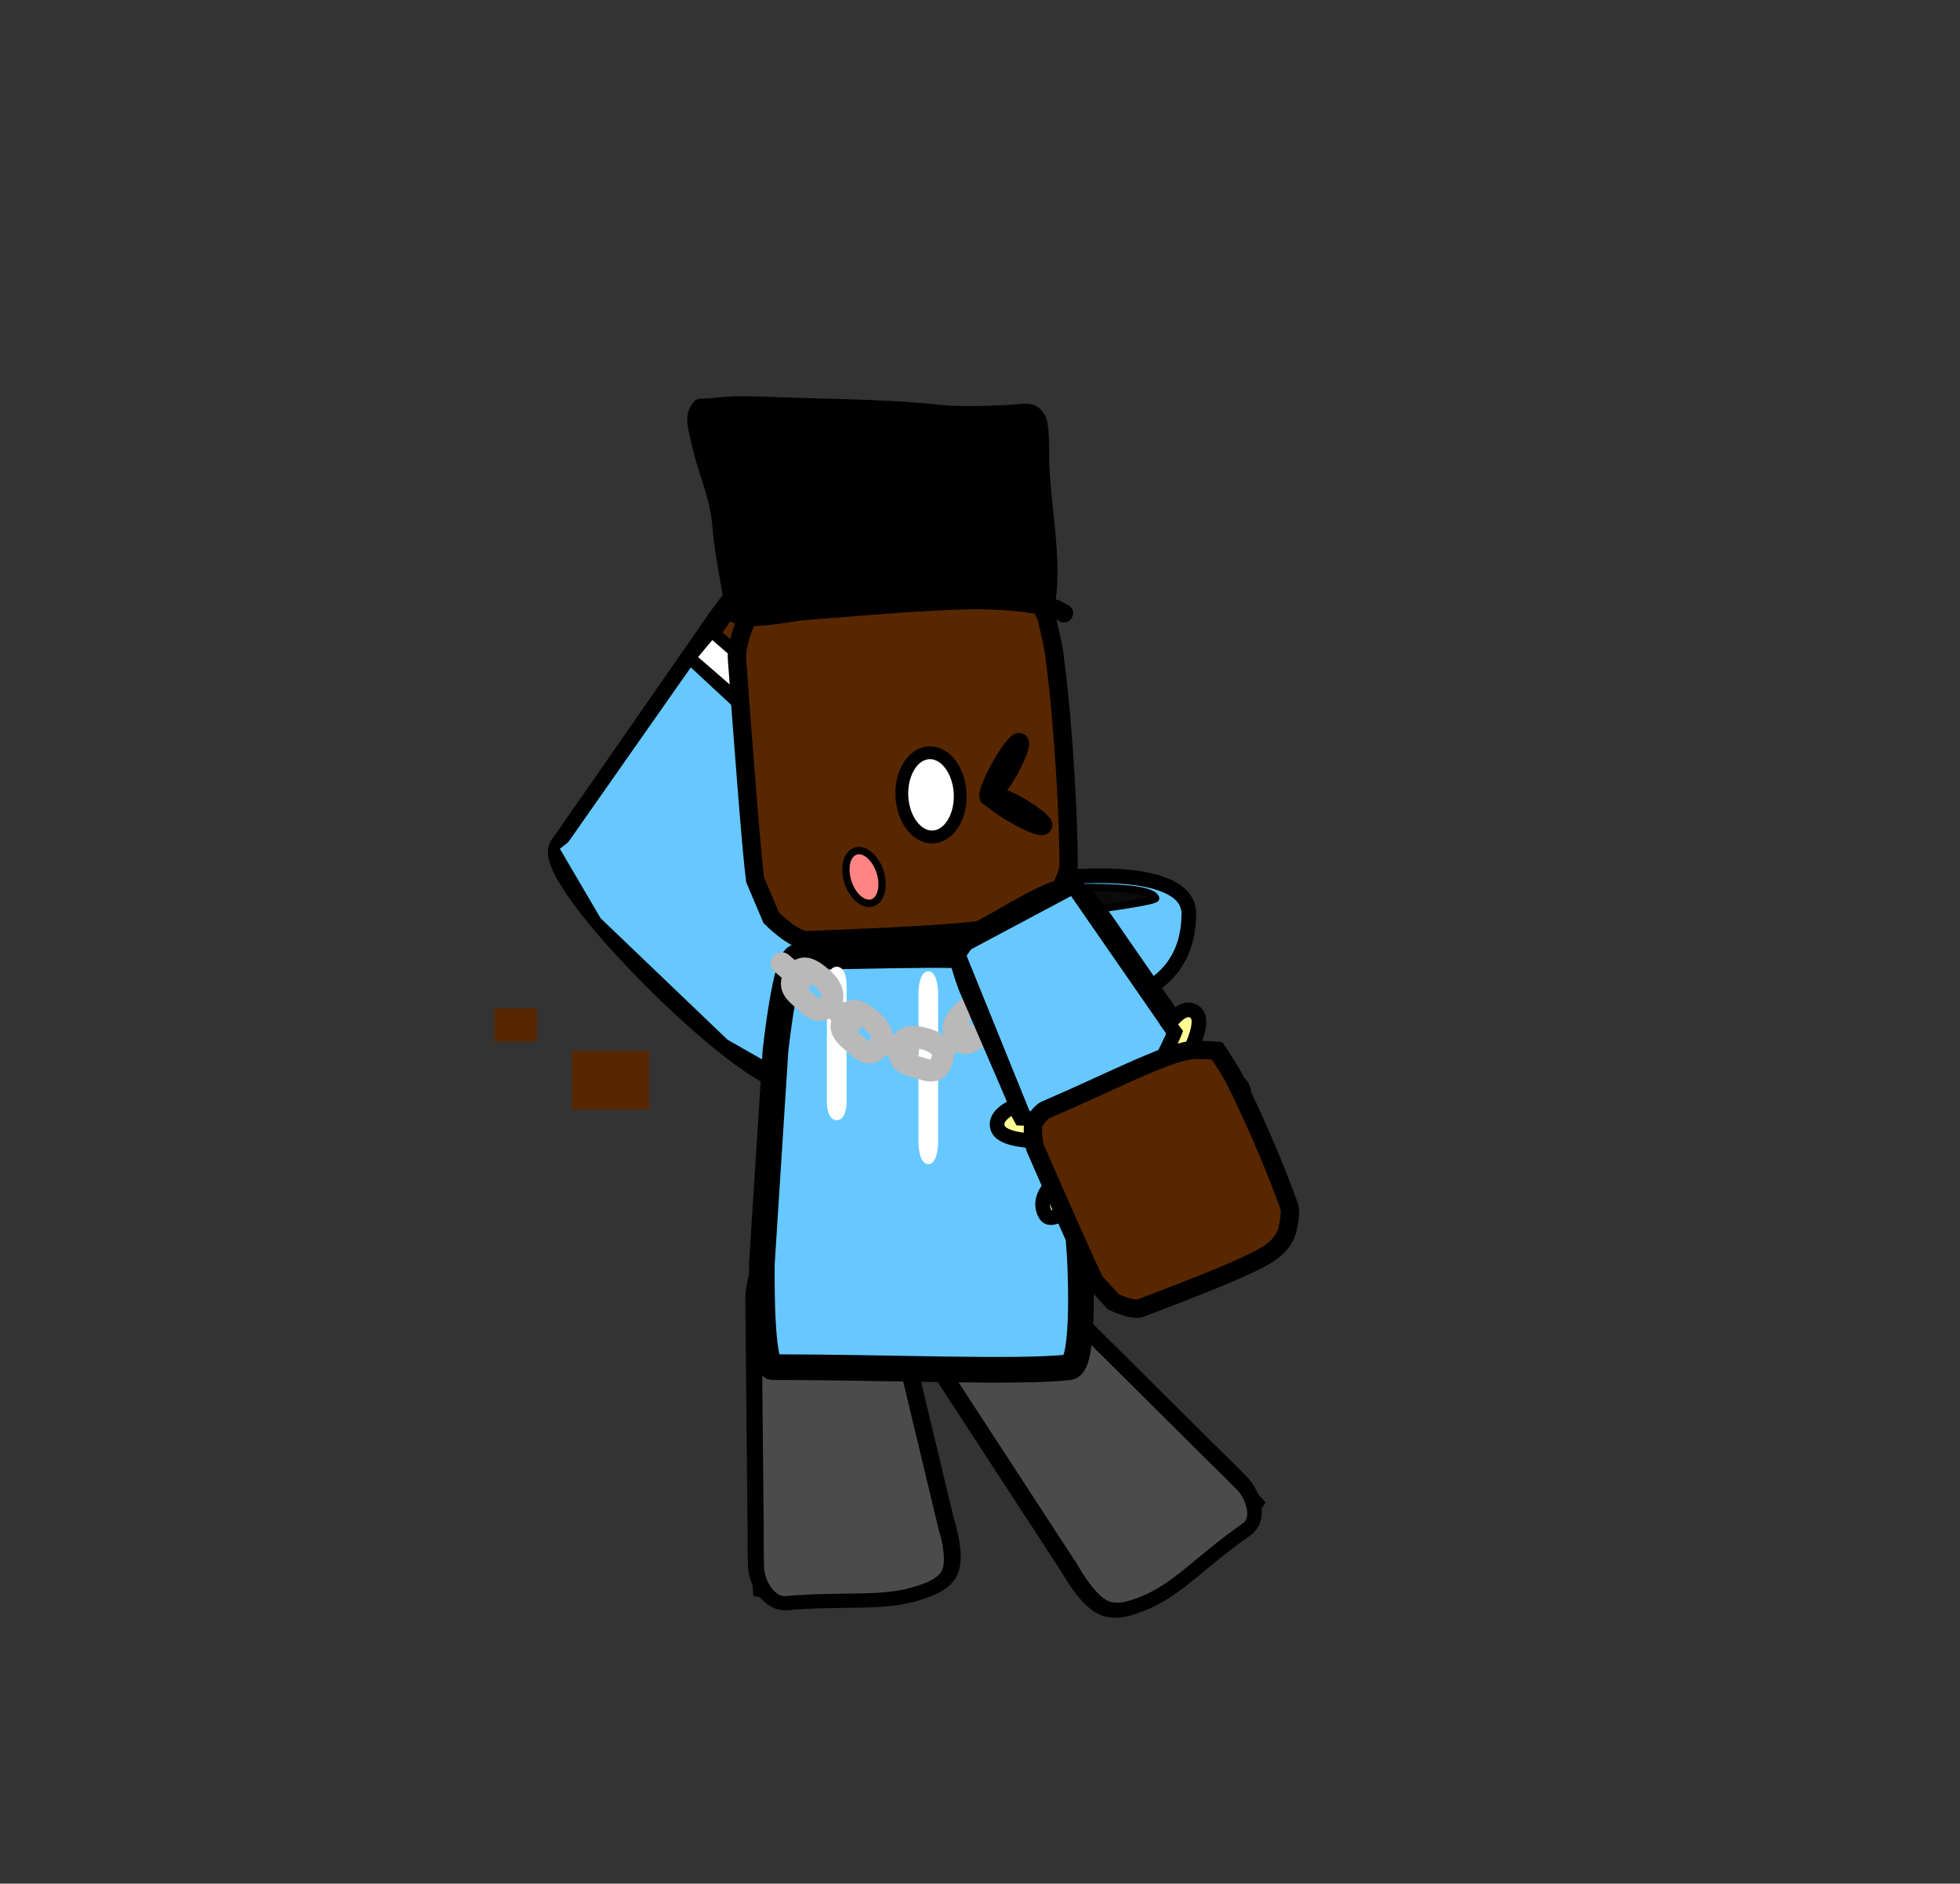 <svg version="1.1" xmlns="http://www.w3.org/2000/svg" xmlns:xlink="http://www.w3.org/1999/xlink" width="267.426" height="257.002" viewBox="0,0,267.426,257.002"><rect x="0" y="0" width="267.426" height="257.002" fill="#333333" stroke="none"/><g transform="translate(-106.287,-54.502)"><g data-paper-data="{&quot;isPaintingLayer&quot;:true}" fill-rule="nonzero" stroke-linejoin="miter" stroke-miterlimit="10" stroke-dasharray="" stroke-dashoffset="0" style="mix-blend-mode: normal"><path d="M373.713,311.16l-267.276,0.344l-0.151,-256.658l267.276,-0.344z" fill="none" stroke="none" stroke-width="NaN" stroke-linecap="butt"/><g><g data-paper-data="{&quot;origRot&quot;:0}" stroke="#000000" stroke-width="3" stroke-linecap="round"><path d="M210.632,133.677c0,0 25.216,17.007 23.57,19.885c-2.969,5.189 -12.635,15.005 -12.635,15.005l-7.561,9.069l3.173,-3.173c0,0 8.202,14.951 8.11,18.991c-0.048,2.122 -8.667,8.328 -11.311,8.429c-5.933,0.228 -33.583,-27.316 -31.309,-31.774c6.764,-9.674 21.002,-30.212 21.002,-30.212c0,0 5.173,-7.899 6.961,-6.221z" data-paper-data="{&quot;origPos&quot;:null}" fill="#582700"/><path d="M226.912,161.619l-22.842,-19.533" fill="none"/><path d="M201.108,145.224l22.646,19.771" data-paper-data="{&quot;origPos&quot;:null}" fill="none"/></g><path d="M226.707,161.969l-1.938,2.319l-23.233,-20.14l1.938,-2.319z" fill="#ffffff" stroke="none" stroke-width="0" stroke-linecap="butt"/><path d="M183.626,169.241l16.877,-24.06l22.204,20.602l-9.15,10.958l1.432,1.401l2.372,-2.187l7.235,17.224l-1.097,1.181l-5.483,5.905l-5.247,0.501l-7.368,-4.205l-17.364,-16.617l-5.685,-9.696z" fill="#66c8ff" stroke="#000000" stroke-width="0.5" stroke-linecap="round"/></g><g data-paper-data="{&quot;index&quot;:null}" stroke="#000000" stroke-linecap="round"><path d="M252.28,174.154c0,0 16.232,-1.597 16.213,5.027c-0.05,17.981 -28.279,12.066 -28.279,12.066z" data-paper-data="{&quot;origPos&quot;:null}" fill="#66c8ff" stroke-width="2"/><path d="M251.526,175.663c0,0 11.781,-0.563 12.443,1.383c0.209,0.614 -15.711,2.514 -15.711,2.514z" data-paper-data="{&quot;origPos&quot;:null}" fill="#0a0a0a" stroke-width="1"/></g><g data-paper-data="{&quot;index&quot;:null,&quot;origRot&quot;:0}" stroke="#000000" stroke-linecap="round"><path d="M234.999,262.14c0,0 1.34,4.065 0.691,6.221c-0.497,1.65 -2.333,2.372 -4.103,2.953c-4.857,1.593 -9.979,0.689 -17.974,1.388c-2.177,0.19 -3.712,-2.615 -3.78,-4.604c-0.063,-1.86 -0.049,-5.098 -0.049,-5.098l-0.305,-31.348c0,0 0.106,-4.06 1.822,-4.937c4.131,-2.114 8.917,-1.159 13.602,-1.813c1.588,-0.222 2.197,4.29 2.197,4.29z" data-paper-data="{&quot;origPos&quot;:null}" fill="#ff0000" stroke-width="3"/><path d="M209.815,264.029l24.173,-2.034c0,0 1.433,2.246 1.558,3.84c0.118,1.514 -0.937,4.125 -0.937,4.125c0,0 -8.594,1.971 -12.624,2.437c-5.253,0.607 -11.728,-1.149 -11.728,-1.149z" data-paper-data="{&quot;origPos&quot;:null}" fill="#976e57" stroke-width="2.5"/><path d="M234.957,262.452c0,0 1.34,4.065 0.691,6.221c-0.497,1.65 -2.333,2.372 -4.103,2.953c-4.857,1.593 -9.979,0.689 -17.974,1.388c-2.177,0.19 -3.712,-2.615 -3.78,-4.604c-0.063,-1.86 -0.049,-5.098 -0.049,-5.098l-0.305,-31.348c0,0 0.106,-4.06 1.822,-4.937c4.131,-2.114 8.917,-1.159 13.602,-1.813c1.588,-0.222 2.197,4.29 2.197,4.29c0,0 1.997,8.331 3.275,13.664c1.804,7.526 4.622,19.285 4.622,19.285z" data-paper-data="{&quot;origPos&quot;:null}" fill="#4b4b4b" stroke-width="1.5"/></g><g data-paper-data="{&quot;index&quot;:null,&quot;origRot&quot;:0}" stroke="#000000" stroke-linecap="round"><path d="M233.555,239.287c0,0 -2.934,-3.679 -1.606,-4.502c3.918,-2.426 6.705,-6.093 11.311,-7.108c1.913,-0.422 5.032,2.483 5.032,2.483l23.264,23.127c0,0 2.436,2.36 3.784,3.76c1.441,1.497 2.419,4.502 0.683,5.713c-6.374,4.446 -9.444,8.283 -14.192,10.129c-1.73,0.672 -3.614,1.283 -5.214,0.383c-2.09,-1.175 -4.155,-4.98 -4.155,-4.98z" data-paper-data="{&quot;origPos&quot;:null}" fill="#ff0000" stroke-width="3"/><path d="M277.391,259.616c0,0 -3.422,5.3 -7.721,8.113c-3.298,2.158 -11.063,6.045 -11.063,6.045c0,0 -2.728,-1.256 -3.776,-2.437c-1.104,-1.244 -1.737,-3.776 -1.737,-3.776l19.212,-13.501z" data-paper-data="{&quot;origPos&quot;:null}" fill="#976e57" stroke-width="2.5"/><path d="M252.727,268.494c0,0 -6.748,-10.352 -11.067,-16.977c-3.06,-4.694 -7.841,-12.029 -7.841,-12.029c0,0 -2.934,-3.679 -1.606,-4.502c3.918,-2.426 6.705,-6.093 11.311,-7.108c1.913,-0.422 5.032,2.483 5.032,2.483l23.264,23.127c0,0 2.436,2.36 3.784,3.76c1.441,1.497 2.419,4.502 0.683,5.713c-6.374,4.446 -9.444,8.283 -14.192,10.129c-1.73,0.672 -3.614,1.283 -5.214,0.383c-2.09,-1.175 -4.155,-4.98 -4.155,-4.98z" data-paper-data="{&quot;origPos&quot;:null}" fill="#4b4b4b" stroke-width="1.5"/></g><g><g><path d="M253.613,225.856c0,0 0.862,14.921 -1.434,15.186c-6.888,0.796 -25,-0.011 -40.454,-0.011c-1.736,0 -1.483,-14.163 -1.483,-14.163l1.853,-29.001c0,0 1.374,-12.814 2.966,-12.814c10.294,0 25.695,-0.881 32.432,0.675c2.246,0.519 4.266,14.163 4.266,14.163z" data-paper-data="{&quot;origPos&quot;:null}" fill="#66c8ff" stroke="#000000" stroke-width="3.5" stroke-linecap="round"/><path d="M220.454,207.338c-1.344,0 -1.344,-2.355 -1.344,-2.355c0,-4.885 0,-11.341 0,-16.226c0,0 0,-2.355 1.344,-2.355c1.344,0 1.344,2.355 1.344,2.355c0,4.885 0,9.77 0,14.656v1.57c0,0 0,2.355 -1.344,2.355z" fill="#ffffff" stroke="none" stroke-width="0.5" stroke-linecap="butt"/><path d="M232.944,213.335c-1.344,0 -1.344,-2.959 -1.344,-2.959c0,-6.137 0,-14.247 0,-20.384c0,0 0,-2.959 1.344,-2.959c1.344,0 1.344,2.959 1.344,2.959c0,6.137 0,12.274 0,18.412v1.973c0,0 0,2.959 -1.344,2.959z" fill="#ffffff" stroke="none" stroke-width="0.5" stroke-linecap="butt"/></g><g fill="none" stroke="#b9b9b9" stroke-width="3"><path d="M243.426,189.82c-0.861,-1.286 0.089,-2.441 1.362,-3.594c1.273,-1.153 2.55,-1.505 3.247,-0.582c1.478,1.957 -0.073,2.881 -1.069,3.784c-1.273,1.153 -2.324,2.209 -3.54,0.393z" stroke-linecap="butt"/><path d="M244.451,189.26l-2.696,2.386" stroke-linecap="round"/><path d="M238.064,192.242c1.273,-1.153 2.55,-1.505 3.247,-0.582c1.478,1.957 -0.073,2.881 -1.069,3.784c-1.273,1.153 -2.324,2.209 -3.54,0.393c-0.861,-1.286 0.089,-2.441 1.362,-3.594z" stroke-linecap="butt"/><path d="M235.03,197.662l2.696,-2.386" stroke-linecap="round"/><path d="M229.178,197.234c0.417,-1.548 1.81,-1.402 3.392,-0.967c1.582,0.434 2.59,1.359 2.337,2.541c-0.536,2.505 -2.117,1.684 -3.355,1.344c-1.582,-0.434 -2.962,-0.73 -2.373,-2.917z" stroke-linecap="butt"/><path d="M230.186,197.807l-3.309,-0.955" stroke-linecap="round"/><path d="M221.684,193.09c0.929,-1.247 2.152,-0.501 3.446,0.593c1.294,1.094 1.889,2.39 1.24,3.37c-1.377,2.078 -2.533,0.627 -3.546,-0.229c-1.294,-1.094 -2.453,-1.972 -1.14,-3.733z" stroke-linecap="butt"/><path d="M219.713,191.73l2.691,2.331" stroke-linecap="round"/><path d="M214.915,187.291c0.929,-1.247 2.152,-0.501 3.446,0.593c1.294,1.094 1.889,2.39 1.24,3.37c-1.377,2.078 -2.533,0.627 -3.546,-0.229c-1.294,-1.094 -2.453,-1.972 -1.14,-3.733z" stroke-linecap="butt"/><path d="M215.634,188.262l-2.691,-2.331" stroke-linecap="round"/></g></g><path d="M209.323,174.553c-0.46,-3.224 -1.545,-17.371 -2.483,-30.161c-0.145,-1.978 1.241,-5.187 1.241,-5.187c0,0 2.077,-1.785 3.335,-1.884c13.878,-1.094 27.002,-3.226 32.263,-2.06c1.754,0.389 5.02,1.891 5.02,1.891c0,0 1.03,4.332 1.247,5.45c0.072,0.373 0.114,0.583 0.164,0.959c1.494,11.278 2.01,24.419 1.976,29.024c-0.012,1.535 -1.648,4.051 -1.648,4.051c0,0 -1.184,2.821 -5.513,3.95c-4.736,1.235 -16.448,1.72 -28.526,2.184c-1.813,0.07 -4.883,-3.047 -4.883,-3.047z" fill="#582700" stroke="#000000" stroke-width="2.5" stroke-linecap="round"/><path d="M250.827,139.262l-0.751,-0.469c-0.091,-0.024 -0.183,-0.047 -0.274,-0.07c-0.198,0.327 -0.6,0.721 -1.351,0.532c-0.692,-0.174 -0.89,-0.643 -0.933,-1.014c-2.67,-0.462 -5.317,-0.583 -8.09,-0.625c-7.745,0.148 -15.463,0.897 -23.187,1.487c-2.533,0.193 -8.125,1.645 -10.368,0.124c-1.094,-0.742 -0.838,-2.697 -1.018,-3.74c-0.522,-3.021 -1.131,-6.143 -1.376,-9.201c-0.293,-3.999 -2.061,-7.455 -2.863,-11.338c-0.402,-1.947 -1.218,-3.872 0.412,-5.705c0.46,-0.518 1.353,-0.304 2.04,-0.392c2.51,-0.323 4.963,-0.336 7.478,-0.228c7.971,0.34 15.822,0.265 23.776,1.093c3.209,0.338 6.405,0.164 9.628,0.028c1.894,-0.08 3.577,-0.75 4.871,1.324c0.773,1.238 0.577,5.269 0.635,6.751c0.225,5.714 1.653,12.642 0.891,18.465c0.12,0.03 0.24,0.06 0.36,0.091l1.345,0.708c0,0 1.09,0.612 0.478,1.702c-0.612,1.09 -1.702,0.478 -1.702,0.478z" data-paper-data="{&quot;index&quot;:null}" fill="#000000" stroke="none" stroke-width="0.5" stroke-linecap="butt"/><path d="M248.55,157.611c-0.447,0.894 -1.342,0.447 -1.342,0.447l-0.979,-0.495c-0.853,-0.543 -2.506,-1.262 -3.742,-2.081c-0.594,-0.247 -1.212,-0.534 -1.908,-0.85l-0.976,-0.434c-0.361,-0.151 -0.615,-0.507 -0.615,-0.923c0,-0.552 0.448,-1 1,-1c0.119,0 0.233,0.021 0.338,0.059l0.297,0.099c0.076,0.023 0.153,0.046 0.229,0.068c0.055,0.005 0.11,0.014 0.162,0.028l1.084,0.253l-0.005,0.022l0.054,-0.009c1.15,0.394 2.635,0.455 3.383,1.147c0.201,0.077 0.4,0.158 0.598,0.243l0.005,-0.009l0.102,0.056c0.029,0.013 0.059,0.026 0.088,0.039l0.012,0.016l0.023,0.013l0.004,-0.008l0.983,0.546c0.316,0.168 0.532,0.501 0.532,0.884c0,0.142 -0.029,0.276 -0.083,0.399l0.308,0.151c0,0 0.894,0.447 0.447,1.342z" fill="#582700" stroke="none" stroke-width="0.5" stroke-linecap="butt"/><g><g><g data-paper-data="{&quot;index&quot;:null}"><g stroke="#000000" stroke-width="3" stroke-linecap="round"><path d="M274.006,205.183c0,0 6.237,8.821 7.343,13.299c-12.949,11.148 -23.085,11.827 -23.085,11.827c-1.785,1.027 -4.447,-5.761 -4.447,-5.761c0,0 -5.639,-13.085 -9.249,-21.459c-2.37,-5.499 -6.073,-14.091 -6.073,-14.091c0,0 -2.104,-5.552 -1.096,-6.032c6.068,-2.888 11.362,-6.859 14.863,-7.223c1.167,-0.121 4.511,4.555 4.511,4.555l17.232,24.886z" data-paper-data="{&quot;origPos&quot;:null}" fill="#582700"/><path d="M276.573,210.358l-23.059,12.05l-1.613,-3.01l22.973,-12.295z" data-paper-data="{&quot;origPos&quot;:null}" fill="none"/></g><path d="M251.49,219.094l-13.881,-34.252l0.824,-1.196l14.145,-7.54l21.423,30.934z" fill="#66c8ff" stroke="#000000" stroke-width="1" stroke-linecap="round"/><path d="M253.27,222.032l-1.117,-2.057l22.898,-12.002l1.117,2.057z" fill="#ffffff" stroke="none" stroke-width="0" stroke-linecap="butt"/></g><g fill="#fffc96" stroke="#000000" stroke-width="2" stroke-linecap="round"><path d="M270.683,201.418c0,0 4.348,-0.981 5.27,1.82c1.475,4.482 -31.68,9.842 -33.504,5.262c-0.745,-1.871 2.243,-3.071 2.243,-3.071l0.9,1.649c0,0 6.446,0.337 14.208,-0.744c7.654,-1.066 12.408,-3.104 12.408,-3.104z"/><path d="M265.778,194.274c0,0 2.11,-3.194 3.733,-1.506c3.407,3.543 -18.179,31.483 -20.558,27.482c-1.441,-2.424 1.356,-4.557 1.356,-4.557l0.698,1.194c0,0 4.016,-3.576 8.785,-9.978c4.769,-6.402 6.78,-11.588 6.78,-11.588z" data-paper-data="{&quot;index&quot;:null}"/></g></g><path d="M255.698,229.396c-0.988,-1.895 -4.739,-10.409 -8.102,-18.115c-0.52,-1.192 -0.344,-3.471 -0.344,-3.471c0,0 0.92,-1.546 1.69,-1.875c8.493,-3.633 16.287,-7.747 19.85,-8.148c1.188,-0.133 3.568,0.099 3.568,0.099c0,0 1.587,2.458 1.966,3.103c0.126,0.215 0.198,0.336 0.311,0.558c3.385,6.653 6.56,14.666 7.536,17.52c0.326,0.951 -0.158,2.856 -0.158,2.856c0,0 -0.133,1.996 -2.612,3.616c-2.712,1.773 -9.974,4.568 -17.472,7.428c-1.126,0.429 -3.733,-0.843 -3.733,-0.843z" fill="#582700" stroke="#000000" stroke-width="2.5" stroke-linecap="round"/></g><path d="M222.889,170.68c1.165,-0.518 2.684,0.617 3.392,2.535c0.708,1.918 0.337,3.893 -0.828,4.411c-1.165,0.518 -2.684,-0.617 -3.392,-2.535c-0.708,-1.918 -0.337,-3.893 0.828,-4.411z" data-paper-data="{&quot;index&quot;:null}" fill="#ff8484" stroke="#000000" stroke-width="1" stroke-linecap="butt"/><path d="M232.272,157.356c2.124,-0.723 4.314,1.196 4.891,4.286c0.577,3.09 -0.678,6.181 -2.802,6.904c-2.124,0.723 -4.314,-1.196 -4.891,-4.286c-0.577,-3.09 0.678,-6.181 2.802,-6.904z" fill="#ffffff" stroke="#000000" stroke-width="1.75" stroke-linecap="butt"/><g data-paper-data="{&quot;index&quot;:null}" fill="none" stroke="#000000" stroke-width="2.5" stroke-linecap="butt"><path d="M241.224,163.256c-0.306,-0.17 0.378,-1.985 1.528,-4.054c1.15,-2.068 2.331,-3.607 2.638,-3.437c0.306,0.17 -0.378,1.985 -1.528,4.054c-1.15,2.068 -2.638,3.437 -2.638,3.437z"/><path d="M245.219,164.429c2.045,1.191 3.56,2.403 3.383,2.706c-0.176,0.303 -1.978,-0.417 -4.023,-1.609c-2.045,-1.191 -3.56,-2.403 -3.383,-2.706c0,0 1.978,0.417 4.023,1.609z" data-paper-data="{&quot;index&quot;:null}"/></g><path d="M194.855,197.917v7.968h-10.552v-7.968z" data-paper-data="{&quot;index&quot;:null}" fill="#582700" stroke="none" stroke-width="0" stroke-linecap="butt"/><path d="M179.565,192.102v4.522h-5.814v-4.522z" data-paper-data="{&quot;index&quot;:null}" fill="#582700" stroke="none" stroke-width="0" stroke-linecap="butt"/></g></g></svg>